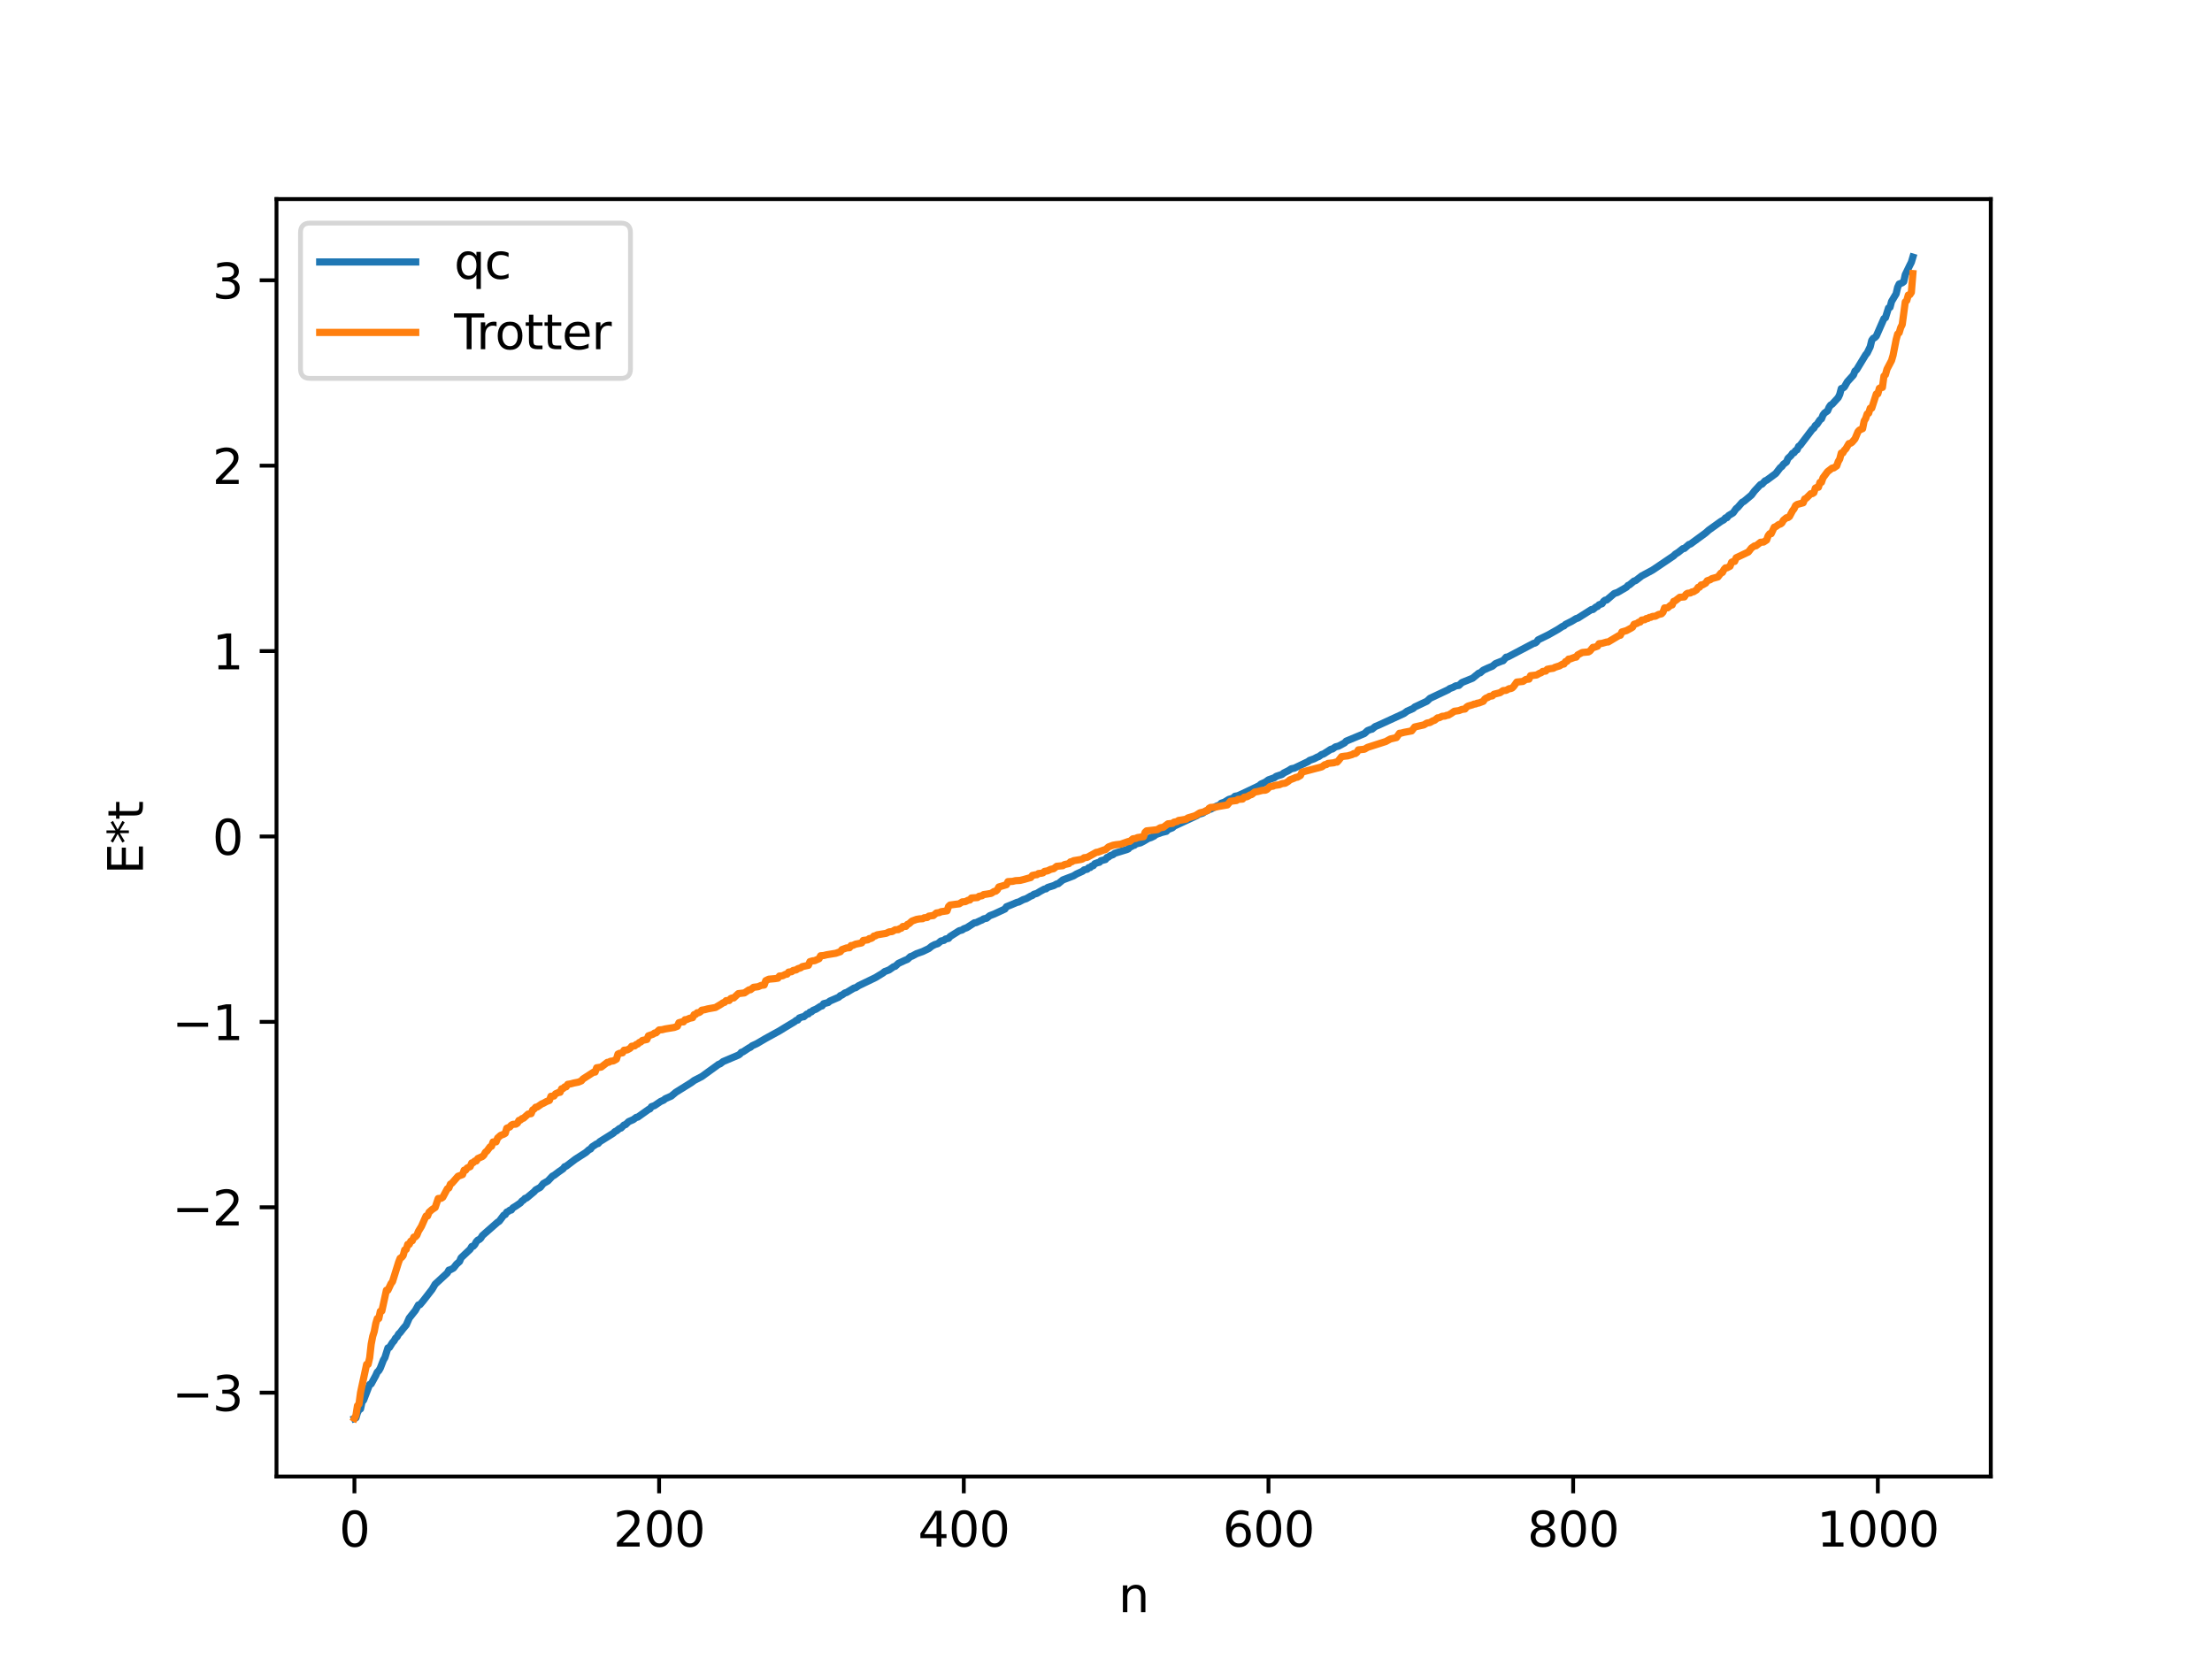 <?xml version="1.0" encoding="utf-8" standalone="no"?>
<!DOCTYPE svg PUBLIC "-//W3C//DTD SVG 1.1//EN"
  "http://www.w3.org/Graphics/SVG/1.1/DTD/svg11.dtd">
<svg xmlns:xlink="http://www.w3.org/1999/xlink" width="460.8pt" height="345.6pt" viewBox="0 0 460.8 345.6" xmlns="http://www.w3.org/2000/svg" version="1.1">
 <defs>
  <style type="text/css">*{stroke-linejoin: round; stroke-linecap: butt}</style>
 </defs>
 <g id="figure_1">
  <g id="patch_1">
   <path d="M 0 345.6 
L 460.8 345.6 
L 460.8 0 
L 0 0 
z
" style="fill: #ffffff"/>
  </g>
  <g id="axes_1">
   <g id="patch_2">
    <path d="M 57.6 307.584 
L 414.72 307.584 
L 414.72 41.472 
L 57.6 41.472 
z
" style="fill: #ffffff"/>
   </g>
   <g id="matplotlib.axis_1">
    <g id="xtick_1">
     <g id="line2d_1">
      <defs>
       <path id="m10f799b070" d="M 0 0 
L 0 3.5 
" style="stroke: #000000; stroke-width: 0.8"/>
      </defs>
      <g>
       <use xlink:href="#m10f799b070" x="73.833" y="307.584" style="stroke: #000000; stroke-width: 0.8"/>
      </g>
     </g>
     <g id="text_1">
      <!-- 0 -->
      <g transform="translate(70.651 322.182) scale(0.1 -0.1)">
       <defs>
        <path id="DejaVuSans-30" d="M 2034 4250 
Q 1547 4250 1301 3770 
Q 1056 3291 1056 2328 
Q 1056 1369 1301 889 
Q 1547 409 2034 409 
Q 2525 409 2770 889 
Q 3016 1369 3016 2328 
Q 3016 3291 2770 3770 
Q 2525 4250 2034 4250 
z
M 2034 4750 
Q 2819 4750 3233 4129 
Q 3647 3509 3647 2328 
Q 3647 1150 3233 529 
Q 2819 -91 2034 -91 
Q 1250 -91 836 529 
Q 422 1150 422 2328 
Q 422 3509 836 4129 
Q 1250 4750 2034 4750 
z
" transform="scale(0.016)"/>
       </defs>
       <use xlink:href="#DejaVuSans-30"/>
      </g>
     </g>
    </g>
    <g id="xtick_2">
     <g id="line2d_2">
      <g>
       <use xlink:href="#m10f799b070" x="137.304" y="307.584" style="stroke: #000000; stroke-width: 0.8"/>
      </g>
     </g>
     <g id="text_2">
      <!-- 200 -->
      <g transform="translate(127.76 322.182) scale(0.1 -0.1)">
       <defs>
        <path id="DejaVuSans-32" d="M 1228 531 
L 3431 531 
L 3431 0 
L 469 0 
L 469 531 
Q 828 903 1448 1529 
Q 2069 2156 2228 2338 
Q 2531 2678 2651 2914 
Q 2772 3150 2772 3378 
Q 2772 3750 2511 3984 
Q 2250 4219 1831 4219 
Q 1534 4219 1204 4116 
Q 875 4013 500 3803 
L 500 4441 
Q 881 4594 1212 4672 
Q 1544 4750 1819 4750 
Q 2544 4750 2975 4387 
Q 3406 4025 3406 3419 
Q 3406 3131 3298 2873 
Q 3191 2616 2906 2266 
Q 2828 2175 2409 1742 
Q 1991 1309 1228 531 
z
" transform="scale(0.016)"/>
       </defs>
       <use xlink:href="#DejaVuSans-32"/>
       <use xlink:href="#DejaVuSans-30" x="63.623"/>
       <use xlink:href="#DejaVuSans-30" x="127.246"/>
      </g>
     </g>
    </g>
    <g id="xtick_3">
     <g id="line2d_3">
      <g>
       <use xlink:href="#m10f799b070" x="200.775" y="307.584" style="stroke: #000000; stroke-width: 0.8"/>
      </g>
     </g>
     <g id="text_3">
      <!-- 400 -->
      <g transform="translate(191.231 322.182) scale(0.1 -0.1)">
       <defs>
        <path id="DejaVuSans-34" d="M 2419 4116 
L 825 1625 
L 2419 1625 
L 2419 4116 
z
M 2253 4666 
L 3047 4666 
L 3047 1625 
L 3713 1625 
L 3713 1100 
L 3047 1100 
L 3047 0 
L 2419 0 
L 2419 1100 
L 313 1100 
L 313 1709 
L 2253 4666 
z
" transform="scale(0.016)"/>
       </defs>
       <use xlink:href="#DejaVuSans-34"/>
       <use xlink:href="#DejaVuSans-30" x="63.623"/>
       <use xlink:href="#DejaVuSans-30" x="127.246"/>
      </g>
     </g>
    </g>
    <g id="xtick_4">
     <g id="line2d_4">
      <g>
       <use xlink:href="#m10f799b070" x="264.246" y="307.584" style="stroke: #000000; stroke-width: 0.8"/>
      </g>
     </g>
     <g id="text_4">
      <!-- 600 -->
      <g transform="translate(254.702 322.182) scale(0.1 -0.1)">
       <defs>
        <path id="DejaVuSans-36" d="M 2113 2584 
Q 1688 2584 1439 2293 
Q 1191 2003 1191 1497 
Q 1191 994 1439 701 
Q 1688 409 2113 409 
Q 2538 409 2786 701 
Q 3034 994 3034 1497 
Q 3034 2003 2786 2293 
Q 2538 2584 2113 2584 
z
M 3366 4563 
L 3366 3988 
Q 3128 4100 2886 4159 
Q 2644 4219 2406 4219 
Q 1781 4219 1451 3797 
Q 1122 3375 1075 2522 
Q 1259 2794 1537 2939 
Q 1816 3084 2150 3084 
Q 2853 3084 3261 2657 
Q 3669 2231 3669 1497 
Q 3669 778 3244 343 
Q 2819 -91 2113 -91 
Q 1303 -91 875 529 
Q 447 1150 447 2328 
Q 447 3434 972 4092 
Q 1497 4750 2381 4750 
Q 2619 4750 2861 4703 
Q 3103 4656 3366 4563 
z
" transform="scale(0.016)"/>
       </defs>
       <use xlink:href="#DejaVuSans-36"/>
       <use xlink:href="#DejaVuSans-30" x="63.623"/>
       <use xlink:href="#DejaVuSans-30" x="127.246"/>
      </g>
     </g>
    </g>
    <g id="xtick_5">
     <g id="line2d_5">
      <g>
       <use xlink:href="#m10f799b070" x="327.717" y="307.584" style="stroke: #000000; stroke-width: 0.8"/>
      </g>
     </g>
     <g id="text_5">
      <!-- 800 -->
      <g transform="translate(318.173 322.182) scale(0.1 -0.1)">
       <defs>
        <path id="DejaVuSans-38" d="M 2034 2216 
Q 1584 2216 1326 1975 
Q 1069 1734 1069 1313 
Q 1069 891 1326 650 
Q 1584 409 2034 409 
Q 2484 409 2743 651 
Q 3003 894 3003 1313 
Q 3003 1734 2745 1975 
Q 2488 2216 2034 2216 
z
M 1403 2484 
Q 997 2584 770 2862 
Q 544 3141 544 3541 
Q 544 4100 942 4425 
Q 1341 4750 2034 4750 
Q 2731 4750 3128 4425 
Q 3525 4100 3525 3541 
Q 3525 3141 3298 2862 
Q 3072 2584 2669 2484 
Q 3125 2378 3379 2068 
Q 3634 1759 3634 1313 
Q 3634 634 3220 271 
Q 2806 -91 2034 -91 
Q 1263 -91 848 271 
Q 434 634 434 1313 
Q 434 1759 690 2068 
Q 947 2378 1403 2484 
z
M 1172 3481 
Q 1172 3119 1398 2916 
Q 1625 2713 2034 2713 
Q 2441 2713 2670 2916 
Q 2900 3119 2900 3481 
Q 2900 3844 2670 4047 
Q 2441 4250 2034 4250 
Q 1625 4250 1398 4047 
Q 1172 3844 1172 3481 
z
" transform="scale(0.016)"/>
       </defs>
       <use xlink:href="#DejaVuSans-38"/>
       <use xlink:href="#DejaVuSans-30" x="63.623"/>
       <use xlink:href="#DejaVuSans-30" x="127.246"/>
      </g>
     </g>
    </g>
    <g id="xtick_6">
     <g id="line2d_6">
      <g>
       <use xlink:href="#m10f799b070" x="391.188" y="307.584" style="stroke: #000000; stroke-width: 0.8"/>
      </g>
     </g>
     <g id="text_6">
      <!-- 1000 -->
      <g transform="translate(378.463 322.182) scale(0.1 -0.1)">
       <defs>
        <path id="DejaVuSans-31" d="M 794 531 
L 1825 531 
L 1825 4091 
L 703 3866 
L 703 4441 
L 1819 4666 
L 2450 4666 
L 2450 531 
L 3481 531 
L 3481 0 
L 794 0 
L 794 531 
z
" transform="scale(0.016)"/>
       </defs>
       <use xlink:href="#DejaVuSans-31"/>
       <use xlink:href="#DejaVuSans-30" x="63.623"/>
       <use xlink:href="#DejaVuSans-30" x="127.246"/>
       <use xlink:href="#DejaVuSans-30" x="190.869"/>
      </g>
     </g>
    </g>
    <g id="text_7">
     <!-- n -->
     <g transform="translate(232.991 335.861) scale(0.1 -0.1)">
      <defs>
       <path id="DejaVuSans-6e" d="M 3513 2113 
L 3513 0 
L 2938 0 
L 2938 2094 
Q 2938 2591 2744 2837 
Q 2550 3084 2163 3084 
Q 1697 3084 1428 2787 
Q 1159 2491 1159 1978 
L 1159 0 
L 581 0 
L 581 3500 
L 1159 3500 
L 1159 2956 
Q 1366 3272 1645 3428 
Q 1925 3584 2291 3584 
Q 2894 3584 3203 3211 
Q 3513 2838 3513 2113 
z
" transform="scale(0.016)"/>
      </defs>
      <use xlink:href="#DejaVuSans-6e"/>
     </g>
    </g>
   </g>
   <g id="matplotlib.axis_2">
    <g id="ytick_1">
     <g id="line2d_7">
      <defs>
       <path id="m87e5580535" d="M 0 0 
L -3.5 0 
" style="stroke: #000000; stroke-width: 0.8"/>
      </defs>
      <g>
       <use xlink:href="#m87e5580535" x="57.6" y="290.12" style="stroke: #000000; stroke-width: 0.8"/>
      </g>
     </g>
     <g id="text_8">
      <!-- −3 -->
      <g transform="translate(35.858 293.919) scale(0.1 -0.1)">
       <defs>
        <path id="DejaVuSans-2212" d="M 678 2272 
L 4684 2272 
L 4684 1741 
L 678 1741 
L 678 2272 
z
" transform="scale(0.016)"/>
        <path id="DejaVuSans-33" d="M 2597 2516 
Q 3050 2419 3304 2112 
Q 3559 1806 3559 1356 
Q 3559 666 3084 287 
Q 2609 -91 1734 -91 
Q 1441 -91 1130 -33 
Q 819 25 488 141 
L 488 750 
Q 750 597 1062 519 
Q 1375 441 1716 441 
Q 2309 441 2620 675 
Q 2931 909 2931 1356 
Q 2931 1769 2642 2001 
Q 2353 2234 1838 2234 
L 1294 2234 
L 1294 2753 
L 1863 2753 
Q 2328 2753 2575 2939 
Q 2822 3125 2822 3475 
Q 2822 3834 2567 4026 
Q 2313 4219 1838 4219 
Q 1578 4219 1281 4162 
Q 984 4106 628 3988 
L 628 4550 
Q 988 4650 1302 4700 
Q 1616 4750 1894 4750 
Q 2613 4750 3031 4423 
Q 3450 4097 3450 3541 
Q 3450 3153 3228 2886 
Q 3006 2619 2597 2516 
z
" transform="scale(0.016)"/>
       </defs>
       <use xlink:href="#DejaVuSans-2212"/>
       <use xlink:href="#DejaVuSans-33" x="83.789"/>
      </g>
     </g>
    </g>
    <g id="ytick_2">
     <g id="line2d_8">
      <g>
       <use xlink:href="#m87e5580535" x="57.6" y="251.498" style="stroke: #000000; stroke-width: 0.8"/>
      </g>
     </g>
     <g id="text_9">
      <!-- −2 -->
      <g transform="translate(35.858 255.297) scale(0.1 -0.1)">
       <use xlink:href="#DejaVuSans-2212"/>
       <use xlink:href="#DejaVuSans-32" x="83.789"/>
      </g>
     </g>
    </g>
    <g id="ytick_3">
     <g id="line2d_9">
      <g>
       <use xlink:href="#m87e5580535" x="57.6" y="212.875" style="stroke: #000000; stroke-width: 0.8"/>
      </g>
     </g>
     <g id="text_10">
      <!-- −1 -->
      <g transform="translate(35.858 216.675) scale(0.1 -0.1)">
       <use xlink:href="#DejaVuSans-2212"/>
       <use xlink:href="#DejaVuSans-31" x="83.789"/>
      </g>
     </g>
    </g>
    <g id="ytick_4">
     <g id="line2d_10">
      <g>
       <use xlink:href="#m87e5580535" x="57.6" y="174.253" style="stroke: #000000; stroke-width: 0.8"/>
      </g>
     </g>
     <g id="text_11">
      <!-- 0 -->
      <g transform="translate(44.237 178.052) scale(0.1 -0.1)">
       <use xlink:href="#DejaVuSans-30"/>
      </g>
     </g>
    </g>
    <g id="ytick_5">
     <g id="line2d_11">
      <g>
       <use xlink:href="#m87e5580535" x="57.6" y="135.631" style="stroke: #000000; stroke-width: 0.8"/>
      </g>
     </g>
     <g id="text_12">
      <!-- 1 -->
      <g transform="translate(44.237 139.43) scale(0.1 -0.1)">
       <use xlink:href="#DejaVuSans-31"/>
      </g>
     </g>
    </g>
    <g id="ytick_6">
     <g id="line2d_12">
      <g>
       <use xlink:href="#m87e5580535" x="57.6" y="97.009" style="stroke: #000000; stroke-width: 0.8"/>
      </g>
     </g>
     <g id="text_13">
      <!-- 2 -->
      <g transform="translate(44.237 100.808) scale(0.1 -0.1)">
       <use xlink:href="#DejaVuSans-32"/>
      </g>
     </g>
    </g>
    <g id="ytick_7">
     <g id="line2d_13">
      <g>
       <use xlink:href="#m87e5580535" x="57.6" y="58.386" style="stroke: #000000; stroke-width: 0.8"/>
      </g>
     </g>
     <g id="text_14">
      <!-- 3 -->
      <g transform="translate(44.237 62.186) scale(0.1 -0.1)">
       <use xlink:href="#DejaVuSans-33"/>
      </g>
     </g>
    </g>
    <g id="text_15">
     <!-- E*t -->
     <g transform="translate(29.778 182.148) rotate(-90) scale(0.1 -0.1)">
      <defs>
       <path id="DejaVuSans-45" d="M 628 4666 
L 3578 4666 
L 3578 4134 
L 1259 4134 
L 1259 2753 
L 3481 2753 
L 3481 2222 
L 1259 2222 
L 1259 531 
L 3634 531 
L 3634 0 
L 628 0 
L 628 4666 
z
" transform="scale(0.016)"/>
       <path id="DejaVuSans-2a" d="M 3009 3897 
L 1888 3291 
L 3009 2681 
L 2828 2375 
L 1778 3009 
L 1778 1831 
L 1422 1831 
L 1422 3009 
L 372 2375 
L 191 2681 
L 1313 3291 
L 191 3897 
L 372 4206 
L 1422 3572 
L 1422 4750 
L 1778 4750 
L 1778 3572 
L 2828 4206 
L 3009 3897 
z
" transform="scale(0.016)"/>
       <path id="DejaVuSans-74" d="M 1172 4494 
L 1172 3500 
L 2356 3500 
L 2356 3053 
L 1172 3053 
L 1172 1153 
Q 1172 725 1289 603 
Q 1406 481 1766 481 
L 2356 481 
L 2356 0 
L 1766 0 
Q 1100 0 847 248 
Q 594 497 594 1153 
L 594 3053 
L 172 3053 
L 172 3500 
L 594 3500 
L 594 4494 
L 1172 4494 
z
" transform="scale(0.016)"/>
      </defs>
      <use xlink:href="#DejaVuSans-45"/>
      <use xlink:href="#DejaVuSans-2a" x="63.184"/>
      <use xlink:href="#DejaVuSans-74" x="113.184"/>
     </g>
    </g>
   </g>
   <g id="line2d_14">
    <path d="M 73.833 295.488 
L 74.15 295.356 
L 74.467 294.29 
L 74.785 293.676 
L 75.102 293.501 
L 75.42 292.049 
L 75.737 291.7 
L 77.006 288.405 
L 77.324 288.295 
L 78.276 286.544 
L 78.593 285.828 
L 78.91 285.546 
L 79.228 284.991 
L 79.862 283.341 
L 80.18 282.809 
L 80.815 280.791 
L 81.132 280.696 
L 81.767 279.673 
L 82.084 279.334 
L 82.401 278.764 
L 82.719 278.496 
L 83.036 277.898 
L 83.353 277.609 
L 83.988 276.775 
L 84.623 276.03 
L 85.258 274.578 
L 86.527 272.982 
L 87.162 271.844 
L 87.479 271.791 
L 88.114 271.043 
L 90.018 268.59 
L 90.653 267.517 
L 93.191 265.174 
L 93.509 264.585 
L 93.826 264.51 
L 94.461 264.169 
L 95.096 263.356 
L 95.73 262.795 
L 96.048 262.031 
L 97.952 260.233 
L 98.269 259.67 
L 98.586 259.615 
L 98.904 259.27 
L 99.221 258.678 
L 99.539 258.333 
L 99.856 258.21 
L 100.173 257.906 
L 100.491 257.393 
L 103.664 254.607 
L 103.981 254.426 
L 104.934 253.155 
L 105.251 253.024 
L 105.568 252.496 
L 105.886 252.364 
L 106.203 252.107 
L 106.52 252.071 
L 106.838 251.621 
L 107.472 251.237 
L 108.424 250.584 
L 108.742 250.182 
L 109.059 250.004 
L 109.377 249.639 
L 109.694 249.566 
L 111.281 248.246 
L 111.598 247.87 
L 112.55 247.348 
L 113.185 246.554 
L 114.137 246.016 
L 115.089 245.004 
L 115.406 244.858 
L 116.358 244.139 
L 117.31 243.475 
L 117.628 243.047 
L 117.945 242.94 
L 119.849 241.494 
L 122.071 240.068 
L 122.705 239.492 
L 123.023 239.365 
L 123.34 238.918 
L 124.292 238.295 
L 124.61 238.213 
L 124.927 237.843 
L 127.783 236.057 
L 128.1 235.724 
L 128.418 235.601 
L 129.053 235.082 
L 129.37 234.995 
L 130.005 234.355 
L 130.322 234.275 
L 130.957 233.655 
L 131.909 233.243 
L 132.543 232.77 
L 132.861 232.716 
L 135.082 231.134 
L 135.4 230.996 
L 135.717 230.541 
L 136.352 230.315 
L 137.621 229.454 
L 138.256 229.18 
L 138.573 228.896 
L 139.843 228.333 
L 140.795 227.534 
L 143.968 225.561 
L 144.603 225.087 
L 146.19 224.269 
L 149.363 221.975 
L 149.681 221.728 
L 149.998 221.637 
L 150.633 221.148 
L 153.806 219.803 
L 154.124 219.595 
L 154.441 219.217 
L 154.758 219.128 
L 156.028 218.292 
L 156.345 218.161 
L 156.662 217.87 
L 157.615 217.431 
L 159.519 216.32 
L 162.375 214.75 
L 163.644 213.971 
L 165.548 212.827 
L 165.866 212.56 
L 166.183 212.501 
L 166.5 212.068 
L 167.135 211.84 
L 167.453 211.804 
L 168.087 211.257 
L 168.405 211.217 
L 168.722 210.845 
L 169.039 210.788 
L 169.357 210.482 
L 169.991 210.229 
L 170.943 209.624 
L 171.261 209.548 
L 171.578 209.09 
L 172.53 208.844 
L 172.848 208.553 
L 174.752 207.725 
L 175.069 207.396 
L 175.386 207.299 
L 176.021 206.84 
L 176.339 206.766 
L 177.925 205.818 
L 178.243 205.767 
L 178.877 205.338 
L 182.368 203.655 
L 183.955 202.687 
L 184.272 202.407 
L 185.224 202.046 
L 186.177 201.377 
L 186.494 201.299 
L 187.129 200.705 
L 188.398 200.109 
L 189.033 199.853 
L 189.667 199.273 
L 189.985 199.186 
L 190.937 198.669 
L 192.206 198.221 
L 193.476 197.611 
L 194.11 197.102 
L 194.745 196.771 
L 195.38 196.572 
L 196.015 196.028 
L 196.649 195.891 
L 196.967 195.617 
L 197.601 195.481 
L 197.919 195.091 
L 199.823 193.895 
L 200.458 193.726 
L 200.775 193.481 
L 201.41 193.251 
L 202.996 192.232 
L 203.314 192.215 
L 204.266 191.765 
L 204.583 191.652 
L 204.9 191.417 
L 205.535 191.283 
L 206.17 190.767 
L 207.122 190.402 
L 209.343 189.367 
L 209.661 188.893 
L 210.613 188.511 
L 211.882 187.971 
L 212.2 187.914 
L 213.152 187.415 
L 213.786 187.212 
L 214.739 186.662 
L 215.056 186.558 
L 215.373 186.295 
L 216.008 186.108 
L 216.643 185.712 
L 217.595 185.196 
L 217.912 185.164 
L 218.229 184.884 
L 219.499 184.486 
L 220.134 184.148 
L 220.451 184.088 
L 221.403 183.308 
L 223.624 182.461 
L 224.259 182.068 
L 225.529 181.491 
L 225.846 181.21 
L 226.481 181.08 
L 226.798 180.741 
L 227.115 180.721 
L 227.433 180.404 
L 227.75 180.342 
L 228.067 179.924 
L 228.702 179.698 
L 229.02 179.636 
L 229.337 179.31 
L 230.289 179.057 
L 230.606 178.626 
L 230.924 178.541 
L 231.241 178.265 
L 231.876 178.036 
L 232.193 177.761 
L 234.732 176.986 
L 235.049 176.846 
L 235.367 176.451 
L 235.684 176.378 
L 236.001 176.136 
L 236.319 176.081 
L 236.636 175.806 
L 237.588 175.579 
L 238.223 175.251 
L 239.175 174.678 
L 239.81 174.469 
L 240.444 174.153 
L 240.762 173.865 
L 242.031 173.417 
L 242.983 173.179 
L 243.3 172.818 
L 244.253 172.434 
L 244.57 172.111 
L 249.33 169.902 
L 249.648 169.665 
L 250.6 169.372 
L 250.917 169.121 
L 251.552 168.844 
L 251.869 168.603 
L 252.186 168.58 
L 253.456 167.916 
L 254.091 167.686 
L 254.408 167.326 
L 255.043 167.115 
L 255.995 166.528 
L 256.629 166.342 
L 256.947 166.18 
L 257.264 165.88 
L 257.899 165.758 
L 258.851 165.324 
L 261.707 163.969 
L 262.342 163.652 
L 262.659 163.35 
L 263.611 162.922 
L 264.246 162.456 
L 265.515 162.004 
L 265.833 161.735 
L 267.102 161.31 
L 267.42 161.03 
L 268.372 160.559 
L 269.006 160.145 
L 269.641 160.021 
L 272.497 158.653 
L 272.815 158.4 
L 273.767 158.062 
L 274.401 157.724 
L 274.719 157.617 
L 275.353 157.161 
L 275.671 157.094 
L 277.258 156.074 
L 277.575 156.031 
L 278.21 155.584 
L 278.844 155.428 
L 280.114 154.747 
L 280.431 154.393 
L 284.239 152.809 
L 284.874 152.211 
L 285.509 151.962 
L 285.826 151.896 
L 286.461 151.37 
L 287.413 150.962 
L 292.491 148.623 
L 293.125 148.151 
L 294.395 147.582 
L 294.712 147.275 
L 295.347 146.984 
L 296.299 146.528 
L 297.251 146.085 
L 297.886 145.48 
L 301.694 143.681 
L 302.011 143.441 
L 302.646 143.209 
L 303.281 142.868 
L 303.915 142.782 
L 304.55 142.181 
L 306.772 141.285 
L 308.041 140.242 
L 308.358 140.164 
L 308.993 139.615 
L 309.945 139.173 
L 310.897 138.779 
L 311.532 138.245 
L 312.801 137.735 
L 313.119 137.643 
L 313.753 136.905 
L 314.071 136.871 
L 319.466 134.027 
L 319.783 133.966 
L 320.1 133.737 
L 320.418 133.294 
L 322.005 132.518 
L 322.639 132.199 
L 324.543 131.119 
L 325.496 130.491 
L 325.813 130.382 
L 326.13 130.065 
L 327.4 129.433 
L 328.352 128.854 
L 328.669 128.783 
L 331.525 126.979 
L 331.843 126.971 
L 332.477 126.439 
L 332.795 126.336 
L 333.112 125.985 
L 333.747 125.763 
L 334.064 125.265 
L 334.381 125.027 
L 334.699 124.996 
L 336.286 123.635 
L 336.92 123.431 
L 338.824 122.328 
L 339.142 121.961 
L 339.459 121.827 
L 340.411 121.035 
L 340.729 120.959 
L 341.998 119.976 
L 344.22 118.784 
L 344.854 118.363 
L 348.662 115.787 
L 348.98 115.458 
L 349.615 115.062 
L 350.567 114.297 
L 350.884 114.251 
L 351.836 113.423 
L 352.153 113.336 
L 355.327 111.009 
L 355.962 110.437 
L 358.5 108.62 
L 359.135 108.26 
L 359.453 107.885 
L 359.77 107.838 
L 360.087 107.412 
L 361.039 106.84 
L 361.674 105.952 
L 361.991 105.713 
L 362.943 104.619 
L 363.261 104.472 
L 364.848 103.145 
L 365.482 102.294 
L 366.752 100.934 
L 367.069 100.852 
L 367.704 100.167 
L 368.021 100.05 
L 369.925 98.643 
L 370.877 97.407 
L 371.195 97.185 
L 371.512 96.722 
L 372.147 96.246 
L 372.464 95.494 
L 373.099 94.903 
L 373.416 94.434 
L 373.734 94.313 
L 374.051 93.869 
L 374.368 93.703 
L 374.686 92.987 
L 375.003 92.77 
L 377.542 89.423 
L 377.859 89.195 
L 378.177 88.628 
L 378.494 88.41 
L 379.129 87.465 
L 379.446 87.25 
L 379.763 86.462 
L 380.081 86.04 
L 380.715 85.588 
L 381.033 84.842 
L 381.35 84.382 
L 381.667 84.209 
L 382.937 82.821 
L 383.254 82.153 
L 383.572 80.95 
L 383.889 80.851 
L 384.206 80.63 
L 384.841 79.522 
L 386.11 78.115 
L 386.428 77.29 
L 386.745 77.053 
L 388.649 73.914 
L 388.967 73.54 
L 389.601 72.226 
L 389.919 70.901 
L 390.236 70.477 
L 390.553 70.326 
L 390.871 70.002 
L 392.458 66.376 
L 392.775 66.181 
L 393.41 64.158 
L 393.727 64.01 
L 394.044 62.808 
L 394.679 61.739 
L 394.996 61.214 
L 395.314 59.844 
L 395.631 59.166 
L 396.266 58.915 
L 396.583 58.667 
L 396.9 57.23 
L 397.853 55.251 
L 398.17 54.628 
L 398.487 53.568 
L 398.487 53.568 
" clip-path="url(#p84ef7cf6be)" style="fill: none; stroke: #1f77b4; stroke-width: 1.5; stroke-linecap: square"/>
   </g>
   <g id="line2d_15">
    <path d="M 73.833 295.475 
L 74.15 294.84 
L 74.467 292.832 
L 74.785 292.497 
L 75.102 290.12 
L 76.372 284.219 
L 76.689 284.219 
L 77.006 282.859 
L 77.324 280.026 
L 77.641 278.383 
L 77.958 277.383 
L 78.276 275.722 
L 78.593 274.671 
L 78.91 274.671 
L 79.228 273.159 
L 79.545 273.106 
L 80.497 268.77 
L 80.815 268.77 
L 81.449 267.41 
L 81.767 266.99 
L 83.036 262.934 
L 83.353 262.124 
L 83.671 261.934 
L 83.988 261.547 
L 84.305 260.378 
L 84.623 260.273 
L 84.94 259.222 
L 85.258 259.222 
L 85.575 258.558 
L 85.892 258.476 
L 86.21 257.71 
L 86.527 257.657 
L 86.844 257.315 
L 87.162 256.51 
L 87.796 255.471 
L 88.748 253.321 
L 89.066 253.321 
L 89.383 252.522 
L 90.018 251.961 
L 90.653 251.541 
L 91.287 249.674 
L 91.922 249.624 
L 92.239 249.417 
L 93.191 247.642 
L 93.509 247.486 
L 93.826 246.675 
L 94.143 246.486 
L 95.413 245.039 
L 96.365 244.686 
L 96.682 243.773 
L 97 243.773 
L 97.317 243.312 
L 97.952 243.027 
L 98.269 242.261 
L 98.586 242.208 
L 98.904 241.866 
L 99.221 241.858 
L 99.539 241.34 
L 100.491 240.923 
L 100.808 240.611 
L 101.125 240.022 
L 101.443 239.784 
L 102.077 238.916 
L 102.395 238.787 
L 102.712 237.888 
L 103.347 237.872 
L 103.664 237.074 
L 104.299 236.512 
L 104.934 236.278 
L 105.251 236.092 
L 105.568 235.029 
L 106.203 234.769 
L 106.52 234.386 
L 106.838 234.225 
L 107.472 234.176 
L 107.79 233.968 
L 108.107 233.397 
L 108.424 233.324 
L 108.742 233.021 
L 109.059 232.941 
L 110.011 232.088 
L 110.646 231.991 
L 110.963 231.226 
L 111.281 231.037 
L 111.598 230.649 
L 111.915 230.617 
L 112.867 229.954 
L 113.185 229.837 
L 113.82 229.48 
L 114.454 229.237 
L 114.772 228.373 
L 115.406 228.324 
L 115.724 227.863 
L 116.358 227.579 
L 116.676 227.545 
L 116.993 226.812 
L 117.31 226.759 
L 117.628 226.417 
L 117.945 226.409 
L 118.262 225.891 
L 118.897 225.787 
L 119.532 225.612 
L 120.484 225.425 
L 121.119 225.162 
L 121.436 224.777 
L 123.658 223.342 
L 123.975 223.338 
L 124.292 222.439 
L 125.244 222.291 
L 126.514 221.312 
L 126.831 221.29 
L 127.148 221.09 
L 127.783 221.001 
L 128.418 220.643 
L 128.735 219.58 
L 129.053 219.433 
L 129.687 219.32 
L 130.005 218.776 
L 130.639 218.727 
L 131.274 218.382 
L 131.591 217.956 
L 132.226 217.875 
L 132.543 217.572 
L 132.861 217.492 
L 133.178 217.165 
L 133.496 217.056 
L 133.813 216.744 
L 134.765 216.542 
L 135.082 215.777 
L 136.034 215.447 
L 136.352 215.201 
L 136.669 215.168 
L 137.304 214.555 
L 137.939 214.505 
L 138.573 214.345 
L 140.477 214.031 
L 141.112 213.788 
L 141.429 213.054 
L 142.064 212.875 
L 142.381 212.875 
L 142.699 212.423 
L 143.016 212.414 
L 143.651 212.13 
L 144.286 212 
L 144.603 211.363 
L 144.92 211.31 
L 145.238 210.968 
L 145.555 210.96 
L 145.872 210.799 
L 146.19 210.442 
L 146.824 210.338 
L 147.459 210.163 
L 149.046 209.879 
L 150.315 209.124 
L 150.633 208.886 
L 150.95 208.814 
L 151.267 208.447 
L 151.902 208.423 
L 152.22 208.018 
L 152.537 207.893 
L 152.854 207.889 
L 153.806 206.99 
L 155.076 206.842 
L 156.028 206.203 
L 156.345 206.176 
L 156.98 205.674 
L 157.932 205.552 
L 158.567 205.273 
L 159.201 205.194 
L 159.519 204.287 
L 160.153 203.984 
L 161.423 203.871 
L 162.058 203.773 
L 162.375 203.328 
L 163.01 203.278 
L 163.644 202.96 
L 163.962 202.933 
L 164.279 202.507 
L 164.914 202.426 
L 165.231 202.164 
L 165.866 202.043 
L 166.183 201.808 
L 166.818 201.607 
L 167.135 201.362 
L 168.405 201.093 
L 168.722 200.328 
L 169.357 200.147 
L 169.674 200.139 
L 170.626 199.719 
L 170.943 199.106 
L 171.578 199.056 
L 172.213 198.896 
L 174.117 198.582 
L 175.069 198.251 
L 175.386 197.823 
L 176.339 197.476 
L 176.973 197.427 
L 177.291 196.974 
L 177.608 196.965 
L 178.243 196.681 
L 179.195 196.495 
L 179.512 196.414 
L 179.829 195.914 
L 180.781 195.788 
L 181.099 195.519 
L 181.416 195.511 
L 181.734 195.35 
L 182.051 194.993 
L 182.368 194.962 
L 182.686 194.749 
L 184.59 194.43 
L 185.224 194.129 
L 185.859 194.057 
L 186.494 193.686 
L 187.129 193.664 
L 187.446 193.437 
L 187.763 193.365 
L 188.081 192.998 
L 188.715 192.974 
L 189.033 192.569 
L 189.35 192.444 
L 189.985 191.876 
L 190.937 191.526 
L 191.572 191.415 
L 192.206 191.383 
L 192.524 191.185 
L 193.158 191.133 
L 193.476 190.855 
L 194.11 190.754 
L 194.428 190.727 
L 195.062 190.192 
L 195.697 190.103 
L 196.015 189.931 
L 196.967 189.793 
L 197.284 189.745 
L 197.601 188.838 
L 197.919 188.535 
L 199.188 188.361 
L 199.823 188.284 
L 200.458 187.879 
L 201.092 187.829 
L 201.727 187.511 
L 202.044 187.484 
L 202.362 187.069 
L 203.631 186.977 
L 203.948 186.716 
L 204.583 186.594 
L 204.9 186.359 
L 205.535 186.267 
L 206.487 186.102 
L 207.122 185.69 
L 207.439 185.644 
L 207.757 185.369 
L 208.074 184.773 
L 209.661 184.303 
L 209.978 183.657 
L 210.93 183.607 
L 211.565 183.457 
L 212.517 183.404 
L 213.152 183.244 
L 214.739 182.803 
L 215.056 182.374 
L 215.691 182.241 
L 216.008 182.216 
L 216.325 181.978 
L 216.96 181.908 
L 217.277 181.823 
L 217.595 181.525 
L 218.229 181.412 
L 218.864 181.102 
L 219.499 180.965 
L 220.134 180.465 
L 221.403 180.339 
L 221.72 180.113 
L 222.672 179.901 
L 222.99 179.544 
L 223.307 179.513 
L 223.624 179.301 
L 225.211 179.036 
L 225.529 178.934 
L 225.846 178.68 
L 226.481 178.608 
L 228.385 177.549 
L 228.702 177.526 
L 229.972 177.059 
L 230.289 176.995 
L 230.924 176.427 
L 231.876 176.077 
L 232.51 175.966 
L 233.462 175.857 
L 235.049 175.305 
L 235.367 175.278 
L 236.001 174.743 
L 236.636 174.654 
L 236.953 174.483 
L 237.905 174.344 
L 238.223 174.296 
L 238.54 173.389 
L 238.858 173.086 
L 240.444 172.912 
L 241.079 172.835 
L 241.714 172.43 
L 242.348 172.339 
L 243.3 171.62 
L 244.253 171.528 
L 244.57 171.267 
L 245.205 171.145 
L 245.522 170.91 
L 246.157 170.818 
L 247.109 170.653 
L 247.426 170.397 
L 249.013 169.92 
L 249.965 169.324 
L 250.917 169.101 
L 251.234 168.879 
L 251.552 168.854 
L 251.869 168.382 
L 252.186 168.2 
L 253.139 168.158 
L 253.773 168.008 
L 255.677 167.684 
L 256.312 166.926 
L 257.581 166.767 
L 257.899 166.529 
L 258.851 166.459 
L 259.168 166.076 
L 259.803 165.963 
L 260.438 165.597 
L 260.755 165.516 
L 261.39 164.99 
L 262.024 164.891 
L 262.977 164.643 
L 263.611 164.613 
L 263.929 164.452 
L 264.563 163.852 
L 265.198 163.778 
L 265.515 163.618 
L 266.467 163.485 
L 267.102 163.231 
L 267.737 163.159 
L 268.372 162.766 
L 268.689 162.468 
L 269.641 162.1 
L 269.958 161.932 
L 270.276 161.909 
L 270.91 161.546 
L 271.228 160.844 
L 275.353 159.753 
L 275.988 159.294 
L 276.305 159.28 
L 276.623 159.034 
L 277.892 158.895 
L 278.21 158.768 
L 278.527 158.764 
L 278.844 158.432 
L 279.479 157.621 
L 280.114 157.528 
L 280.748 157.463 
L 281.7 157.183 
L 282.018 156.981 
L 282.335 156.981 
L 282.653 156.757 
L 282.97 156.214 
L 284.239 156.079 
L 284.874 155.696 
L 288.682 154.471 
L 289.634 153.949 
L 290.904 153.652 
L 291.539 152.751 
L 291.856 152.733 
L 292.491 152.559 
L 294.077 152.26 
L 294.712 151.441 
L 296.616 151.01 
L 297.251 150.627 
L 297.886 150.514 
L 298.52 150.148 
L 298.838 150.067 
L 299.472 149.541 
L 299.79 149.533 
L 300.424 149.217 
L 301.059 149.165 
L 301.377 149.003 
L 301.694 148.987 
L 302.329 148.615 
L 302.963 148.169 
L 303.915 148.036 
L 304.55 147.782 
L 305.185 147.701 
L 305.502 147.306 
L 305.82 147.094 
L 306.772 146.817 
L 307.089 146.668 
L 307.406 146.652 
L 307.724 146.483 
L 308.041 146.46 
L 308.993 146.097 
L 309.31 145.62 
L 309.628 145.395 
L 309.945 145.309 
L 310.262 145.068 
L 310.897 144.96 
L 311.215 144.623 
L 312.484 144.304 
L 313.119 143.864 
L 313.753 143.815 
L 314.388 143.464 
L 314.705 143.446 
L 315.023 143.315 
L 315.34 142.984 
L 315.975 142.088 
L 317.244 141.957 
L 317.879 141.532 
L 318.514 141.472 
L 318.831 140.765 
L 320.1 140.616 
L 320.735 140.248 
L 321.053 140.152 
L 321.37 139.871 
L 322.005 139.797 
L 322.322 139.426 
L 322.957 139.297 
L 323.591 139.214 
L 323.909 139.022 
L 324.543 138.816 
L 324.861 138.724 
L 325.496 138.351 
L 325.813 138.329 
L 326.13 137.812 
L 326.448 137.764 
L 326.765 137.302 
L 327.082 137.284 
L 328.034 136.925 
L 328.352 136.891 
L 328.669 136.427 
L 329.621 135.924 
L 330.891 135.81 
L 331.208 135.622 
L 331.843 134.851 
L 332.16 134.838 
L 332.795 134.618 
L 333.112 134.092 
L 333.747 134.018 
L 334.699 133.745 
L 335.016 133.734 
L 337.238 132.405 
L 337.555 132.333 
L 337.872 131.645 
L 338.824 131.368 
L 339.777 130.851 
L 340.094 130.648 
L 340.411 130.047 
L 341.046 129.86 
L 341.363 129.619 
L 341.681 129.587 
L 341.998 129.174 
L 342.633 129.096 
L 342.95 128.855 
L 343.267 128.847 
L 343.585 128.619 
L 343.902 128.596 
L 344.22 128.415 
L 344.854 128.366 
L 345.489 128.015 
L 346.124 127.866 
L 346.441 127.535 
L 346.758 126.639 
L 347.393 126.629 
L 348.028 126.083 
L 348.345 126.023 
L 348.662 125.273 
L 348.98 125.167 
L 349.932 124.422 
L 350.884 124.348 
L 351.201 123.827 
L 351.519 123.601 
L 352.153 123.518 
L 352.471 123.307 
L 352.788 123.275 
L 353.423 122.88 
L 353.74 122.363 
L 354.058 122.315 
L 354.375 121.853 
L 354.692 121.835 
L 355.327 121.476 
L 355.644 120.978 
L 356.279 120.772 
L 356.596 120.543 
L 357.866 120.192 
L 358.5 119.389 
L 358.818 119.25 
L 359.135 118.643 
L 359.453 118.296 
L 359.77 118.285 
L 360.405 117.951 
L 360.722 117.12 
L 361.039 116.973 
L 361.357 116.956 
L 361.674 116.196 
L 364.213 114.987 
L 364.848 114.17 
L 365.482 113.726 
L 365.8 113.702 
L 366.752 112.966 
L 367.386 112.917 
L 368.021 112.5 
L 368.339 111.606 
L 368.656 111.19 
L 368.973 111.181 
L 369.608 109.824 
L 369.925 109.718 
L 370.56 109.254 
L 370.877 109.185 
L 371.195 108.951 
L 371.512 108.378 
L 372.147 107.859 
L 372.464 107.826 
L 372.781 107.602 
L 373.416 106.404 
L 373.734 105.996 
L 374.051 105.323 
L 374.368 105.094 
L 375.638 104.743 
L 375.955 103.94 
L 376.272 103.802 
L 377.224 102.847 
L 377.542 102.836 
L 377.859 102.64 
L 378.177 101.671 
L 378.494 101.524 
L 378.811 101.507 
L 379.129 100.485 
L 379.446 100.471 
L 379.763 99.538 
L 380.715 98.253 
L 381.667 97.517 
L 381.985 97.484 
L 382.62 97.051 
L 382.937 96.157 
L 383.254 95.627 
L 383.572 94.375 
L 383.889 94.358 
L 384.206 93.805 
L 384.524 93.502 
L 385.158 92.41 
L 385.476 92.358 
L 385.793 92.153 
L 386.428 91.417 
L 387.062 89.907 
L 387.38 89.578 
L 388.015 89.295 
L 388.332 87.713 
L 388.649 87.191 
L 388.967 86.222 
L 389.284 86.075 
L 389.601 85.036 
L 389.919 85.022 
L 390.871 82.068 
L 391.188 82.035 
L 391.505 80.893 
L 391.823 80.725 
L 392.14 80.708 
L 392.458 78.347 
L 392.775 78.053 
L 393.092 76.909 
L 394.044 75.099 
L 394.362 74.014 
L 394.996 70.773 
L 395.314 69.587 
L 395.631 69.318 
L 395.948 68.253 
L 396.266 67.618 
L 396.9 62.898 
L 397.218 62.604 
L 397.535 61.46 
L 397.853 61.386 
L 398.17 60.916 
L 398.487 56.997 
L 398.487 56.997 
" clip-path="url(#p84ef7cf6be)" style="fill: none; stroke: #ff7f0e; stroke-width: 1.5; stroke-linecap: square"/>
   </g>
   <g id="patch_3">
    <path d="M 57.6 307.584 
L 57.6 41.472 
" style="fill: none; stroke: #000000; stroke-width: 0.8; stroke-linejoin: miter; stroke-linecap: square"/>
   </g>
   <g id="patch_4">
    <path d="M 414.72 307.584 
L 414.72 41.472 
" style="fill: none; stroke: #000000; stroke-width: 0.8; stroke-linejoin: miter; stroke-linecap: square"/>
   </g>
   <g id="patch_5">
    <path d="M 57.6 307.584 
L 414.72 307.584 
" style="fill: none; stroke: #000000; stroke-width: 0.8; stroke-linejoin: miter; stroke-linecap: square"/>
   </g>
   <g id="patch_6">
    <path d="M 57.6 41.472 
L 414.72 41.472 
" style="fill: none; stroke: #000000; stroke-width: 0.8; stroke-linejoin: miter; stroke-linecap: square"/>
   </g>
   <g id="legend_1">
    <g id="patch_7">
     <path d="M 64.6 78.828 
L 129.342 78.828 
Q 131.342 78.828 131.342 76.828 
L 131.342 48.472 
Q 131.342 46.472 129.342 46.472 
L 64.6 46.472 
Q 62.6 46.472 62.6 48.472 
L 62.6 76.828 
Q 62.6 78.828 64.6 78.828 
z
" style="fill: #ffffff; opacity: 0.8; stroke: #cccccc; stroke-linejoin: miter"/>
    </g>
    <g id="line2d_16">
     <path d="M 66.6 54.57 
L 76.6 54.57 
L 86.6 54.57 
" style="fill: none; stroke: #1f77b4; stroke-width: 1.5; stroke-linecap: square"/>
    </g>
    <g id="text_16">
     <!-- qc -->
     <g transform="translate(94.6 58.07) scale(0.1 -0.1)">
      <defs>
       <path id="DejaVuSans-71" d="M 947 1747 
Q 947 1113 1208 752 
Q 1469 391 1925 391 
Q 2381 391 2643 752 
Q 2906 1113 2906 1747 
Q 2906 2381 2643 2742 
Q 2381 3103 1925 3103 
Q 1469 3103 1208 2742 
Q 947 2381 947 1747 
z
M 2906 525 
Q 2725 213 2448 61 
Q 2172 -91 1784 -91 
Q 1150 -91 751 415 
Q 353 922 353 1747 
Q 353 2572 751 3078 
Q 1150 3584 1784 3584 
Q 2172 3584 2448 3432 
Q 2725 3281 2906 2969 
L 2906 3500 
L 3481 3500 
L 3481 -1331 
L 2906 -1331 
L 2906 525 
z
" transform="scale(0.016)"/>
       <path id="DejaVuSans-63" d="M 3122 3366 
L 3122 2828 
Q 2878 2963 2633 3030 
Q 2388 3097 2138 3097 
Q 1578 3097 1268 2742 
Q 959 2388 959 1747 
Q 959 1106 1268 751 
Q 1578 397 2138 397 
Q 2388 397 2633 464 
Q 2878 531 3122 666 
L 3122 134 
Q 2881 22 2623 -34 
Q 2366 -91 2075 -91 
Q 1284 -91 818 406 
Q 353 903 353 1747 
Q 353 2603 823 3093 
Q 1294 3584 2113 3584 
Q 2378 3584 2631 3529 
Q 2884 3475 3122 3366 
z
" transform="scale(0.016)"/>
      </defs>
      <use xlink:href="#DejaVuSans-71"/>
      <use xlink:href="#DejaVuSans-63" x="63.477"/>
     </g>
    </g>
    <g id="line2d_17">
     <path d="M 66.6 69.249 
L 76.6 69.249 
L 86.6 69.249 
" style="fill: none; stroke: #ff7f0e; stroke-width: 1.5; stroke-linecap: square"/>
    </g>
    <g id="text_17">
     <!-- Trotter -->
     <g transform="translate(94.6 72.749) scale(0.1 -0.1)">
      <defs>
       <path id="DejaVuSans-54" d="M -19 4666 
L 3928 4666 
L 3928 4134 
L 2272 4134 
L 2272 0 
L 1638 0 
L 1638 4134 
L -19 4134 
L -19 4666 
z
" transform="scale(0.016)"/>
       <path id="DejaVuSans-72" d="M 2631 2963 
Q 2534 3019 2420 3045 
Q 2306 3072 2169 3072 
Q 1681 3072 1420 2755 
Q 1159 2438 1159 1844 
L 1159 0 
L 581 0 
L 581 3500 
L 1159 3500 
L 1159 2956 
Q 1341 3275 1631 3429 
Q 1922 3584 2338 3584 
Q 2397 3584 2469 3576 
Q 2541 3569 2628 3553 
L 2631 2963 
z
" transform="scale(0.016)"/>
       <path id="DejaVuSans-6f" d="M 1959 3097 
Q 1497 3097 1228 2736 
Q 959 2375 959 1747 
Q 959 1119 1226 758 
Q 1494 397 1959 397 
Q 2419 397 2687 759 
Q 2956 1122 2956 1747 
Q 2956 2369 2687 2733 
Q 2419 3097 1959 3097 
z
M 1959 3584 
Q 2709 3584 3137 3096 
Q 3566 2609 3566 1747 
Q 3566 888 3137 398 
Q 2709 -91 1959 -91 
Q 1206 -91 779 398 
Q 353 888 353 1747 
Q 353 2609 779 3096 
Q 1206 3584 1959 3584 
z
" transform="scale(0.016)"/>
       <path id="DejaVuSans-65" d="M 3597 1894 
L 3597 1613 
L 953 1613 
Q 991 1019 1311 708 
Q 1631 397 2203 397 
Q 2534 397 2845 478 
Q 3156 559 3463 722 
L 3463 178 
Q 3153 47 2828 -22 
Q 2503 -91 2169 -91 
Q 1331 -91 842 396 
Q 353 884 353 1716 
Q 353 2575 817 3079 
Q 1281 3584 2069 3584 
Q 2775 3584 3186 3129 
Q 3597 2675 3597 1894 
z
M 3022 2063 
Q 3016 2534 2758 2815 
Q 2500 3097 2075 3097 
Q 1594 3097 1305 2825 
Q 1016 2553 972 2059 
L 3022 2063 
z
" transform="scale(0.016)"/>
      </defs>
      <use xlink:href="#DejaVuSans-54"/>
      <use xlink:href="#DejaVuSans-72" x="46.334"/>
      <use xlink:href="#DejaVuSans-6f" x="85.197"/>
      <use xlink:href="#DejaVuSans-74" x="146.379"/>
      <use xlink:href="#DejaVuSans-74" x="185.588"/>
      <use xlink:href="#DejaVuSans-65" x="224.797"/>
      <use xlink:href="#DejaVuSans-72" x="286.32"/>
     </g>
    </g>
   </g>
  </g>
 </g>
 <defs>
  <clipPath id="p84ef7cf6be">
   <rect x="57.6" y="41.472" width="357.12" height="266.112"/>
  </clipPath>
 </defs>
</svg>
